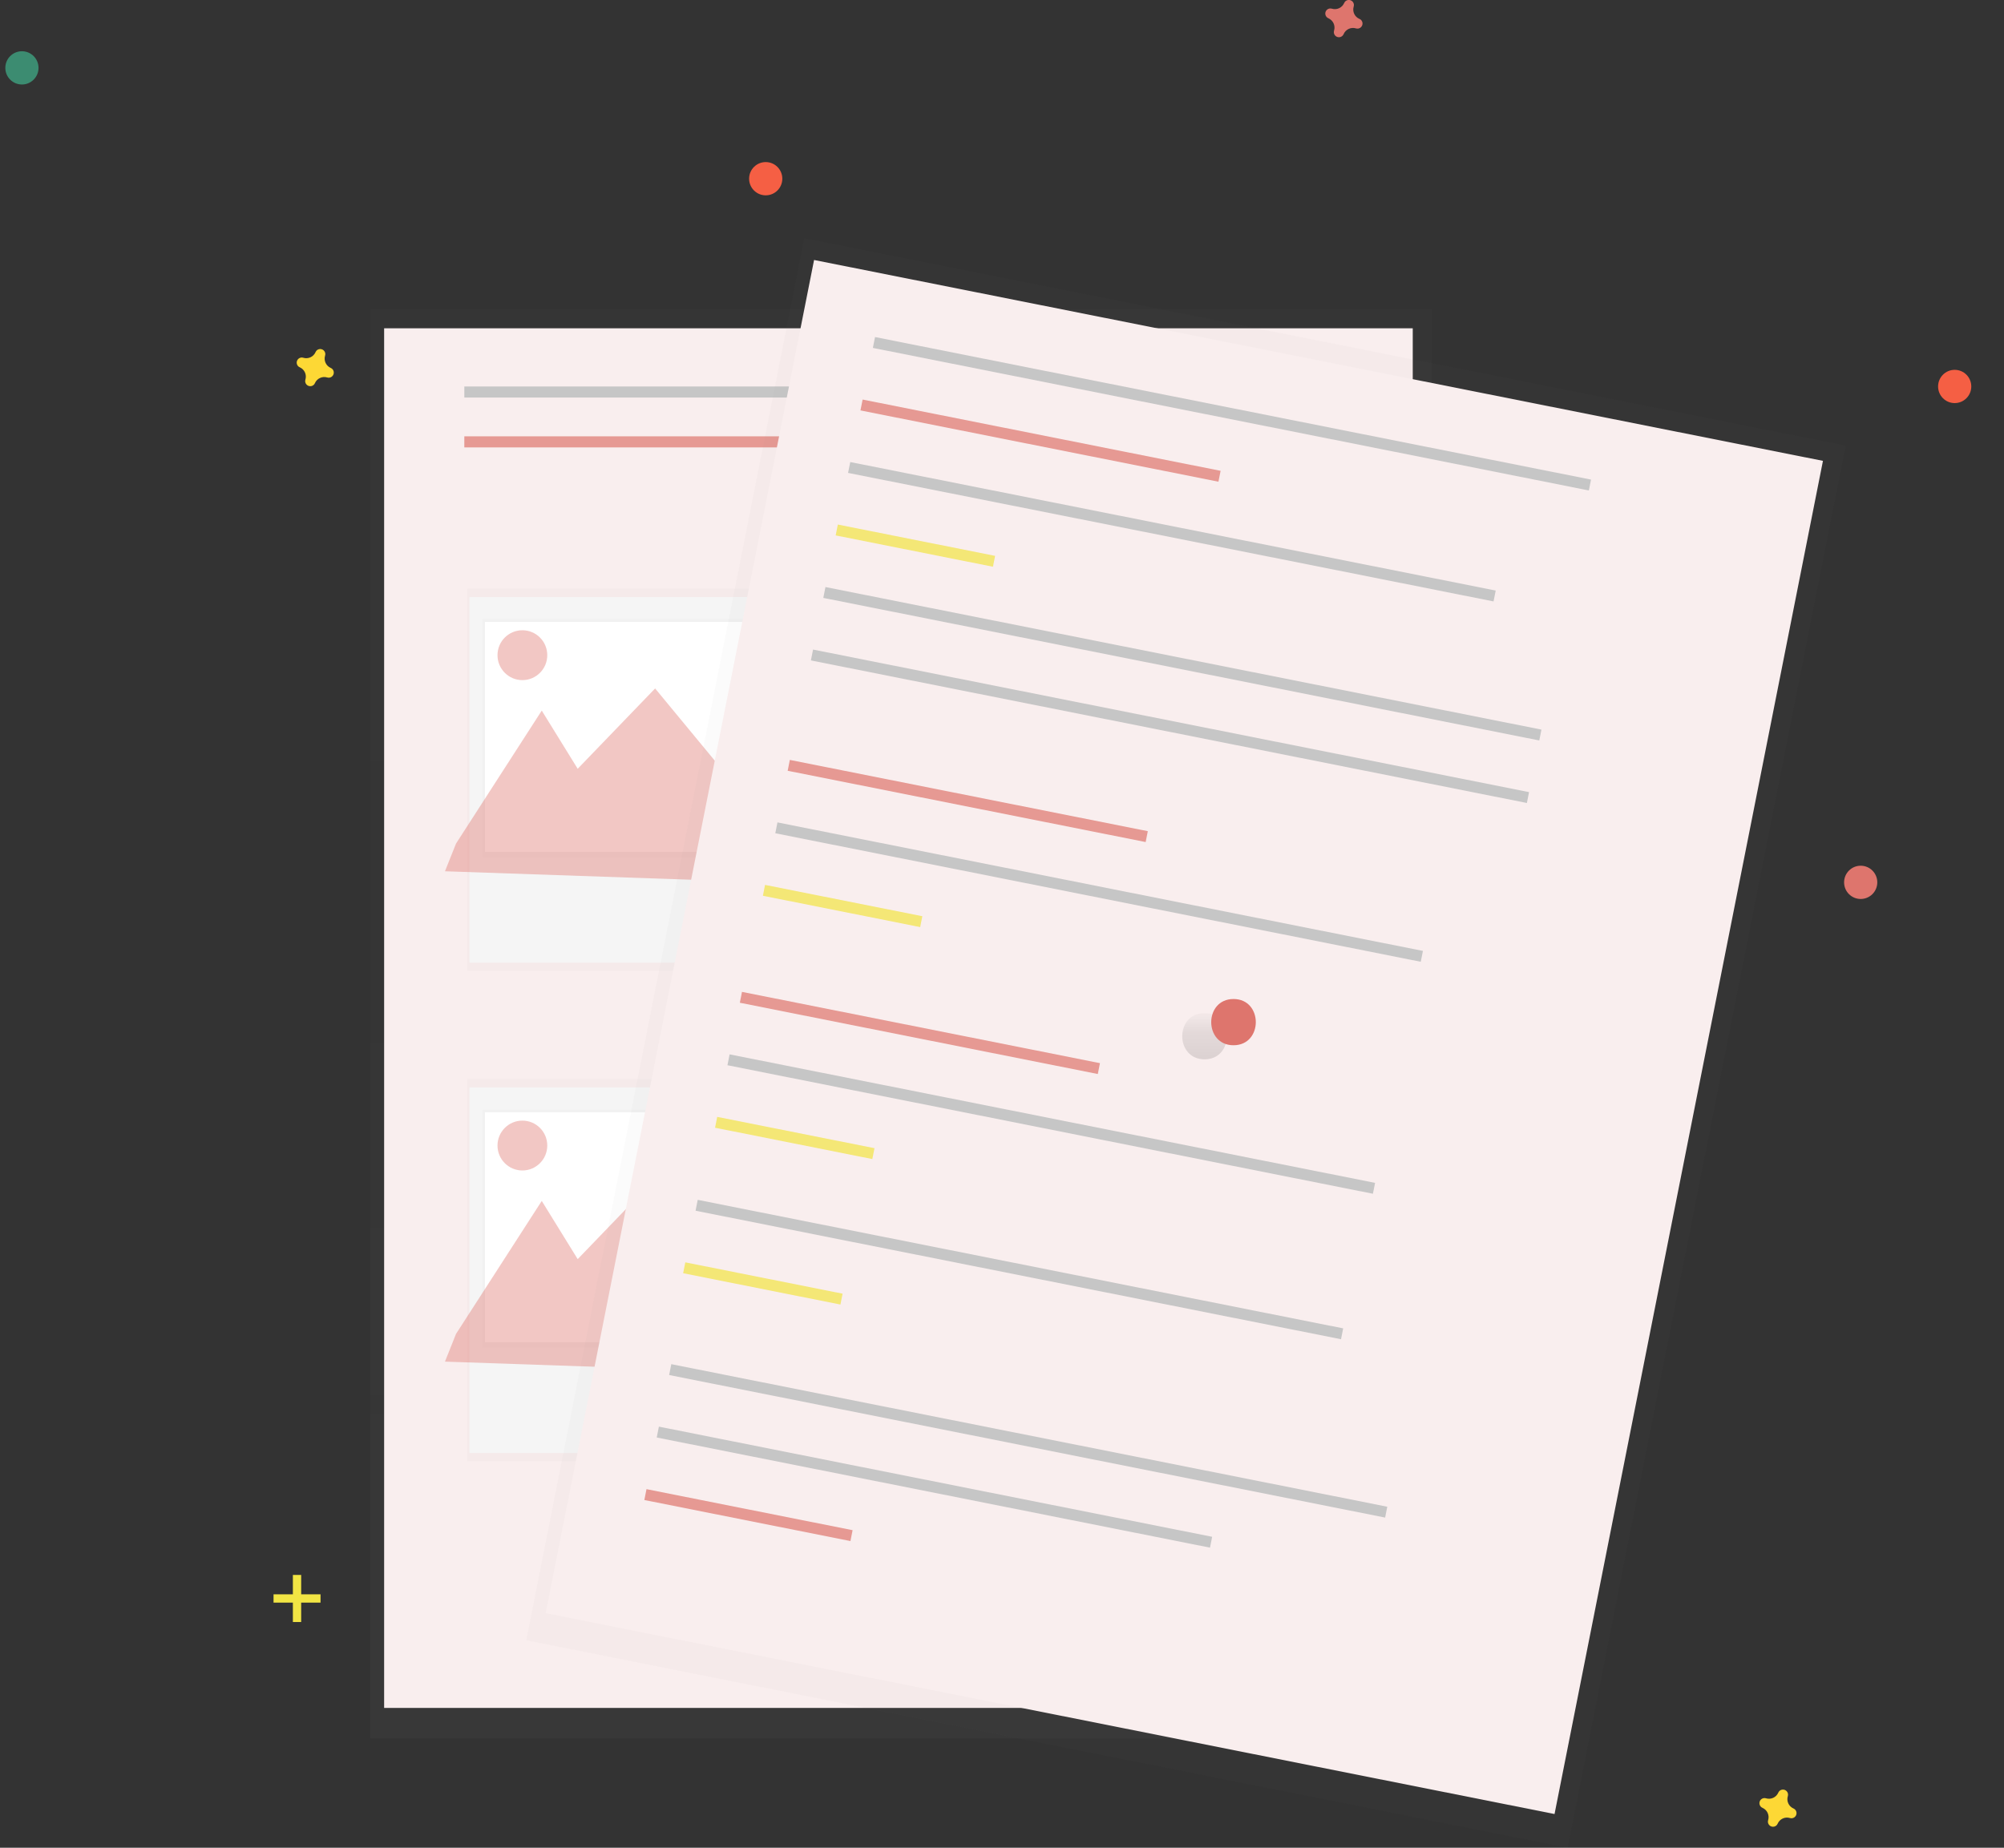 <svg width="193" height="178" viewBox="0 0 193 178" fill="none" xmlns="http://www.w3.org/2000/svg">
<rect x="0" y="0" width="193" height="178" fill="#333333" stroke="none"/>
<g id="undraw_file_searching_duff 1" clip-path="url(#clip0)">
<g id="Group" opacity="0.5">
<path id="Vector" opacity="0.5" d="M137.92 29.756L35.663 29.756L35.663 167.463L137.92 167.463L137.92 29.756Z" fill="url(#paint0_linear)"/>
</g>
<path id="Vector_2" d="M136.058 31.625L36.995 31.625L36.995 164.529L136.058 164.529L136.058 31.625Z" fill="#F9EEEE"/>
<path id="Vector_3" d="M78.804 37.229L44.718 37.229L44.718 38.296L78.804 38.296L78.804 37.229Z" fill="#C6C6C6"/>
<path id="Vector_4" opacity="0.7" d="M78.804 42.032L44.718 42.032L44.718 43.1L78.804 43.1L78.804 42.032Z" fill="#DE756D"/>
<path id="Vector_5" d="M117.949 37.229L83.864 37.229L83.864 38.296L117.949 38.296L117.949 37.229Z" fill="#E0E0E0"/>
<path id="Vector_6" d="M123.274 67.654L89.189 67.654L89.189 68.722L123.274 68.722L123.274 67.654Z" fill="#E0E0E0"/>
<path id="Vector_7" d="M124.074 70.589L89.989 70.589L89.989 71.656L124.074 71.656L124.074 70.589Z" fill="#E0E0E0"/>
<path id="Vector_8" d="M125.673 73.525L91.587 73.525L91.587 74.592L125.673 74.592L125.673 73.525Z" fill="#E0E0E0"/>
<path id="Vector_9" d="M123.274 114.89L89.189 114.89L89.189 115.957L123.274 115.957L123.274 114.89Z" fill="#E0E0E0"/>
<path id="Vector_10" d="M124.074 117.826L89.989 117.826L89.989 118.893L124.074 118.893L124.074 117.826Z" fill="#E0E0E0"/>
<path id="Vector_11" d="M125.673 120.76L91.587 120.76L91.587 121.828L125.673 121.828L125.673 120.76Z" fill="#E0E0E0"/>
<g id="Group_2" opacity="0.5">
<path id="Vector_12" opacity="0.5" d="M81.2 56.71L44.985 56.71L44.985 93.539L81.2 93.539L81.2 56.71Z" fill="url(#paint1_linear)"/>
</g>
<path id="Vector_13" d="M80.858 57.513L45.213 57.513L45.213 92.739L80.858 92.739L80.858 57.513Z" fill="#F5F5F5"/>
<g id="Group_3" opacity="0.5">
<path id="Vector_14" opacity="0.5" d="M79.716 59.647L46.47 59.647L46.47 82.597L79.716 82.597L79.716 59.647Z" fill="url(#paint2_linear)"/>
</g>
<path id="&#60;Rectangle&#62;" d="M79.486 59.914L46.698 59.914L46.698 82.065L79.486 82.065L79.486 59.914Z" fill="white"/>
<g id="Group_4">
<path id="Vector_15" opacity="0.4" d="M43.918 81.265L52.175 68.454L55.636 74.058L63.093 66.32L69.484 74.058L75.076 62.584L89.455 85.534L42.853 83.932L43.918 81.265Z" fill="#DE756D"/>
<path id="Vector_16" opacity="0.4" d="M50.31 65.518C51.633 65.518 52.706 64.442 52.706 63.116C52.706 61.789 51.633 60.714 50.31 60.714C48.986 60.714 47.913 61.789 47.913 63.116C47.913 64.442 48.986 65.518 50.31 65.518Z" fill="#DE756D"/>
</g>
<g id="Group_5" opacity="0.5">
<path id="Vector_17" opacity="0.5" d="M81.2 103.948L44.985 103.948L44.985 140.777L81.2 140.777L81.2 103.948Z" fill="url(#paint3_linear)"/>
</g>
<path id="Vector_18" d="M80.858 104.748L45.213 104.748L45.213 139.974L80.858 139.974L80.858 104.748Z" fill="#F5F5F5"/>
<g id="Group_6" opacity="0.5">
<path id="Vector_19" opacity="0.5" d="M79.716 106.885L46.47 106.885L46.47 129.835L79.716 129.835L79.716 106.885Z" fill="url(#paint4_linear)"/>
</g>
<path id="&#60;Rectangle&#62;_2" d="M79.486 107.15L46.698 107.15L46.698 129.3L79.486 129.3L79.486 107.15Z" fill="white"/>
<g id="Group_7">
<path id="Vector_20" opacity="0.4" d="M43.918 128.5L52.175 115.689L55.636 121.295L63.093 113.555L69.484 121.295L75.076 109.819L89.455 132.769L42.853 131.169L43.918 128.5Z" fill="#DE756D"/>
<path id="Vector_21" opacity="0.4" d="M50.31 112.755C51.633 112.755 52.706 111.68 52.706 110.353C52.706 109.027 51.633 107.952 50.31 107.952C48.986 107.952 47.913 109.027 47.913 110.353C47.913 111.68 48.986 112.755 50.31 112.755Z" fill="#DE756D"/>
</g>
<g id="Group_8" opacity="0.5">
<path id="Vector_22" opacity="0.5" d="M77.46 22.952L50.676 158.018L150.972 177.993L177.755 42.927L77.46 22.952Z" fill="url(#paint5_linear)"/>
</g>
<path id="Vector_23" d="M78.401 25.045L52.552 155.4L149.714 174.751L175.564 44.396L78.401 25.045Z" fill="#F9EEEE"/>
<path id="Vector_24" d="M153.227 46.201L84.272 32.468L84.064 33.515L153.019 47.248L153.227 46.201Z" fill="#C6C6C6"/>
<path id="Vector_25" d="M133.606 145.147L64.651 131.414L64.444 132.46L133.399 146.193L133.606 145.147Z" fill="#C6C6C6"/>
<path id="Vector_26" d="M116.739 148.044L63.456 137.432L63.248 138.478L116.532 149.09L116.739 148.044Z" fill="#C6C6C6"/>
<path id="Vector_27" opacity="0.7" d="M82.112 147.407L62.262 143.454L62.055 144.501L81.904 148.454L82.112 147.407Z" fill="#DE756D"/>
<path id="Vector_28" opacity="0.7" d="M117.553 45.356L83.076 38.49L82.869 39.536L117.345 46.403L117.553 45.356Z" fill="#DE756D"/>
<path id="Vector_29" opacity="0.7" d="M110.543 80.07L76.066 73.204L75.859 74.251L110.335 81.117L110.543 80.07Z" fill="#DE756D"/>
<path id="Vector_30" opacity="0.7" d="M105.935 102.417L71.459 95.55L71.251 96.597L105.727 103.463L105.935 102.417Z" fill="#DE756D"/>
<path id="Vector_31" d="M144.047 56.89L81.885 44.51L81.677 45.556L143.84 57.937L144.047 56.89Z" fill="#C6C6C6"/>
<path id="Vector_32" d="M137.038 91.604L74.875 79.224L74.667 80.27L136.83 92.651L137.038 91.604Z" fill="#C6C6C6"/>
<path id="Vector_33" d="M132.43 113.95L70.267 101.57L70.059 102.617L132.222 114.997L132.43 113.95Z" fill="#C6C6C6"/>
<path id="Vector_34" d="M129.358 127.965L67.195 115.585L66.988 116.632L129.15 129.012L129.358 127.965Z" fill="#C6C6C6"/>
<path id="Vector_35" opacity="0.7" d="M95.838 53.548L80.69 50.531L80.482 51.578L95.63 54.595L95.838 53.548Z" fill="#F2E544"/>
<path id="Vector_36" opacity="0.7" d="M88.828 88.262L73.68 85.245L73.473 86.292L88.621 89.309L88.828 88.262Z" fill="#F2E544"/>
<path id="Vector_37" opacity="0.7" d="M84.22 110.608L69.072 107.592L68.865 108.638L84.013 111.655L84.22 110.608Z" fill="#F2E544"/>
<path id="Vector_38" opacity="0.7" d="M81.148 124.623L66 121.606L65.792 122.653L80.941 125.67L81.148 124.623Z" fill="#F2E544"/>
<path id="Vector_39" d="M148.452 70.285L79.497 56.551L79.29 57.598L148.245 71.331L148.452 70.285Z" fill="#C6C6C6"/>
<path id="Vector_40" d="M147.258 76.307L78.303 62.574L78.096 63.62L147.051 77.354L147.258 76.307Z" fill="#C6C6C6"/>
<path id="Vector_41" d="M116.007 97.593C113.147 97.593 113.143 102.047 116.007 102.047C118.871 102.047 118.871 97.593 116.007 97.593Z" fill="url(#paint6_linear)"/>
<path id="Vector_42" d="M118.796 96.238C115.936 96.238 115.932 100.692 118.796 100.692C121.66 100.692 121.66 96.238 118.796 96.238Z" fill="#DE756D"/>
<path id="Vector_43" d="M29.005 151.718L28.206 151.718L28.206 156.254L29.005 156.254L29.005 151.718Z" fill="#F2E544"/>
<path id="Vector_44" d="M30.87 154.385L30.87 153.585L26.344 153.585L26.344 154.385L30.87 154.385Z" fill="#F2E544"/>
<path id="Vector_45" d="M130.915 1.817C130.695 1.721 130.518 1.547 130.417 1.328C130.317 1.11 130.3 0.861 130.37 0.631C130.382 0.596 130.388 0.559 130.391 0.521C130.398 0.416 130.371 0.31 130.313 0.221C130.256 0.132 130.171 0.064 130.072 0.027C129.972 -0.01 129.864 -0.013 129.762 0.017C129.661 0.047 129.572 0.109 129.508 0.195C129.487 0.224 129.468 0.257 129.454 0.291C129.358 0.511 129.184 0.689 128.966 0.79C128.748 0.891 128.5 0.907 128.27 0.837C128.235 0.826 128.198 0.819 128.161 0.816C128.054 0.809 127.948 0.836 127.859 0.894C127.769 0.952 127.701 1.038 127.665 1.139C127.628 1.239 127.626 1.349 127.657 1.451C127.689 1.554 127.753 1.643 127.839 1.705C127.869 1.727 127.901 1.746 127.935 1.76C128.155 1.856 128.333 2.03 128.433 2.249C128.534 2.468 128.55 2.716 128.48 2.946C128.469 2.982 128.462 3.018 128.46 3.056C128.451 3.163 128.478 3.27 128.536 3.361C128.594 3.451 128.681 3.52 128.782 3.557C128.883 3.593 128.993 3.596 129.095 3.563C129.198 3.531 129.287 3.466 129.349 3.378C129.371 3.348 129.389 3.316 129.404 3.282C129.499 3.061 129.673 2.883 129.891 2.783C130.11 2.682 130.357 2.665 130.587 2.736C130.623 2.747 130.659 2.754 130.696 2.756C130.802 2.764 130.907 2.736 130.996 2.679C131.085 2.621 131.153 2.536 131.19 2.436C131.227 2.337 131.23 2.228 131.2 2.126C131.17 2.025 131.108 1.935 131.023 1.872C130.989 1.849 130.953 1.831 130.915 1.817Z" fill="#DE756D"/>
<path id="Vector_46" d="M31.853 35.444C31.633 35.348 31.455 35.174 31.355 34.955C31.254 34.736 31.238 34.488 31.308 34.258C31.319 34.222 31.326 34.186 31.328 34.148C31.336 34.042 31.309 33.937 31.251 33.848C31.194 33.759 31.109 33.691 31.009 33.654C30.91 33.617 30.801 33.614 30.7 33.644C30.598 33.674 30.509 33.736 30.446 33.822C30.424 33.851 30.406 33.883 30.391 33.918C30.296 34.138 30.122 34.316 29.904 34.417C29.685 34.518 29.438 34.534 29.208 34.464C29.172 34.453 29.136 34.446 29.098 34.443C28.993 34.436 28.888 34.463 28.799 34.521C28.71 34.578 28.642 34.663 28.605 34.763C28.568 34.863 28.565 34.971 28.595 35.073C28.625 35.175 28.687 35.264 28.772 35.328C28.802 35.349 28.834 35.368 28.868 35.382C29.088 35.478 29.266 35.653 29.366 35.871C29.467 36.09 29.483 36.338 29.413 36.568C29.402 36.604 29.395 36.641 29.393 36.678C29.385 36.784 29.413 36.889 29.47 36.978C29.528 37.068 29.612 37.136 29.712 37.172C29.811 37.209 29.92 37.213 30.021 37.183C30.123 37.152 30.212 37.09 30.275 37.005C30.297 36.975 30.315 36.943 30.33 36.909C30.426 36.688 30.599 36.51 30.818 36.41C31.036 36.309 31.284 36.292 31.513 36.363C31.549 36.374 31.585 36.381 31.623 36.383C31.728 36.391 31.834 36.363 31.922 36.306C32.011 36.248 32.079 36.163 32.116 36.063C32.153 35.964 32.156 35.855 32.126 35.753C32.096 35.651 32.034 35.562 31.949 35.499C31.919 35.477 31.887 35.459 31.853 35.444Z" fill="#FDD835"/>
<path id="Vector_47" d="M172.725 174.216C172.504 174.12 172.327 173.946 172.226 173.727C172.126 173.508 172.109 173.26 172.18 173.03C172.191 172.994 172.198 172.958 172.2 172.92C172.207 172.814 172.18 172.709 172.123 172.62C172.065 172.531 171.98 172.463 171.881 172.426C171.782 172.389 171.673 172.386 171.571 172.416C171.47 172.446 171.381 172.508 171.318 172.594C171.296 172.623 171.277 172.656 171.263 172.69C171.167 172.91 170.993 173.088 170.775 173.189C170.557 173.29 170.309 173.306 170.079 173.236C170.044 173.225 170.007 173.218 169.97 173.215C169.864 173.208 169.759 173.235 169.67 173.293C169.581 173.35 169.513 173.435 169.477 173.535C169.44 173.635 169.436 173.743 169.467 173.845C169.497 173.947 169.559 174.036 169.644 174.1C169.674 174.122 169.706 174.14 169.74 174.154C169.96 174.25 170.137 174.424 170.238 174.643C170.338 174.862 170.355 175.11 170.285 175.34C170.274 175.376 170.267 175.413 170.264 175.45C170.257 175.556 170.284 175.661 170.342 175.751C170.399 175.84 170.484 175.908 170.583 175.944C170.683 175.981 170.791 175.985 170.893 175.955C170.994 175.924 171.083 175.862 171.147 175.777C171.169 175.747 171.187 175.715 171.201 175.681C171.297 175.46 171.471 175.282 171.689 175.182C171.907 175.081 172.155 175.064 172.385 175.135C172.42 175.146 172.457 175.153 172.494 175.155C172.6 175.163 172.705 175.135 172.794 175.078C172.883 175.02 172.951 174.935 172.988 174.835C173.024 174.736 173.028 174.627 172.998 174.525C172.968 174.424 172.905 174.334 172.82 174.271C172.791 174.249 172.759 174.231 172.725 174.216Z" fill="#FDD835"/>
<path id="Vector_48" d="M73.744 18.817C74.627 18.817 75.343 18.1 75.343 17.215C75.343 16.33 74.627 15.613 73.744 15.613C72.861 15.613 72.145 16.33 72.145 17.215C72.145 18.1 72.861 18.817 73.744 18.817Z" fill="#F55F44"/>
<path id="Vector_49" d="M188.251 38.831C189.134 38.831 189.849 38.114 189.849 37.229C189.849 36.344 189.134 35.627 188.251 35.627C187.368 35.627 186.652 36.344 186.652 37.229C186.652 38.114 187.368 38.831 188.251 38.831Z" fill="#F55F44"/>
<path id="Vector_50" d="M179.198 86.601C180.081 86.601 180.797 85.884 180.797 84.999C180.797 84.114 180.081 83.397 179.198 83.397C178.315 83.397 177.6 84.114 177.6 84.999C177.6 85.884 178.315 86.601 179.198 86.601Z" fill="#DE756D"/>
<path id="Vector_51" opacity="0.5" d="M2.111 8.14C2.994 8.14 3.71 7.423 3.71 6.538C3.71 5.654 2.994 4.937 2.111 4.937C1.228 4.937 0.513 5.654 0.513 6.538C0.513 7.423 1.228 8.14 2.111 8.14Z" fill="#47E6B1"/>
</g>
<defs>
<linearGradient id="paint0_linear" x1="86.792" y1="167.463" x2="86.792" y2="29.756" gradientUnits="userSpaceOnUse">
<stop stop-color="#808080" stop-opacity="0.25"/>
<stop offset="0.54" stop-color="#808080" stop-opacity="0.12"/>
<stop offset="1" stop-color="#808080" stop-opacity="0.1"/>
</linearGradient>
<linearGradient id="paint1_linear" x1="9983.96" y1="15131.4" x2="9983.96" y2="9196.08" gradientUnits="userSpaceOnUse">
<stop stop-color="#808080" stop-opacity="0.25"/>
<stop offset="0.54" stop-color="#808080" stop-opacity="0.12"/>
<stop offset="1" stop-color="#808080" stop-opacity="0.1"/>
</linearGradient>
<linearGradient id="paint2_linear" x1="9170.66" y1="8354.85" x2="9170.66" y2="6049.94" gradientUnits="userSpaceOnUse">
<stop stop-color="#808080" stop-opacity="0.25"/>
<stop offset="0.54" stop-color="#808080" stop-opacity="0.12"/>
<stop offset="1" stop-color="#808080" stop-opacity="0.1"/>
</linearGradient>
<linearGradient id="paint3_linear" x1="9983.96" y1="22791.4" x2="9983.96" y2="16856.2" gradientUnits="userSpaceOnUse">
<stop stop-color="#808080" stop-opacity="0.25"/>
<stop offset="0.54" stop-color="#808080" stop-opacity="0.12"/>
<stop offset="1" stop-color="#808080" stop-opacity="0.1"/>
</linearGradient>
<linearGradient id="paint4_linear" x1="9170.66" y1="13146.2" x2="9170.66" y2="10841.3" gradientUnits="userSpaceOnUse">
<stop stop-color="#808080" stop-opacity="0.25"/>
<stop offset="0.54" stop-color="#808080" stop-opacity="0.12"/>
<stop offset="1" stop-color="#808080" stop-opacity="0.1"/>
</linearGradient>
<linearGradient id="paint5_linear" x1="77614.9" y1="95510.4" x2="89675.9" y2="34951.5" gradientUnits="userSpaceOnUse">
<stop stop-color="#808080" stop-opacity="0.25"/>
<stop offset="0.54" stop-color="#808080" stop-opacity="0.12"/>
<stop offset="1" stop-color="#808080" stop-opacity="0.1"/>
</linearGradient>
<linearGradient id="paint6_linear" x1="116.007" y1="102.044" x2="116.007" y2="97.593" gradientUnits="userSpaceOnUse">
<stop stop-opacity="0.12"/>
<stop offset="0.55" stop-opacity="0.09"/>
<stop offset="1" stop-opacity="0.02"/>
</linearGradient>
<clipPath id="clip0">
<rect width="192" height="178" fill="white" transform="translate(0.513 0)"/>
</clipPath>
</defs>
</svg>
